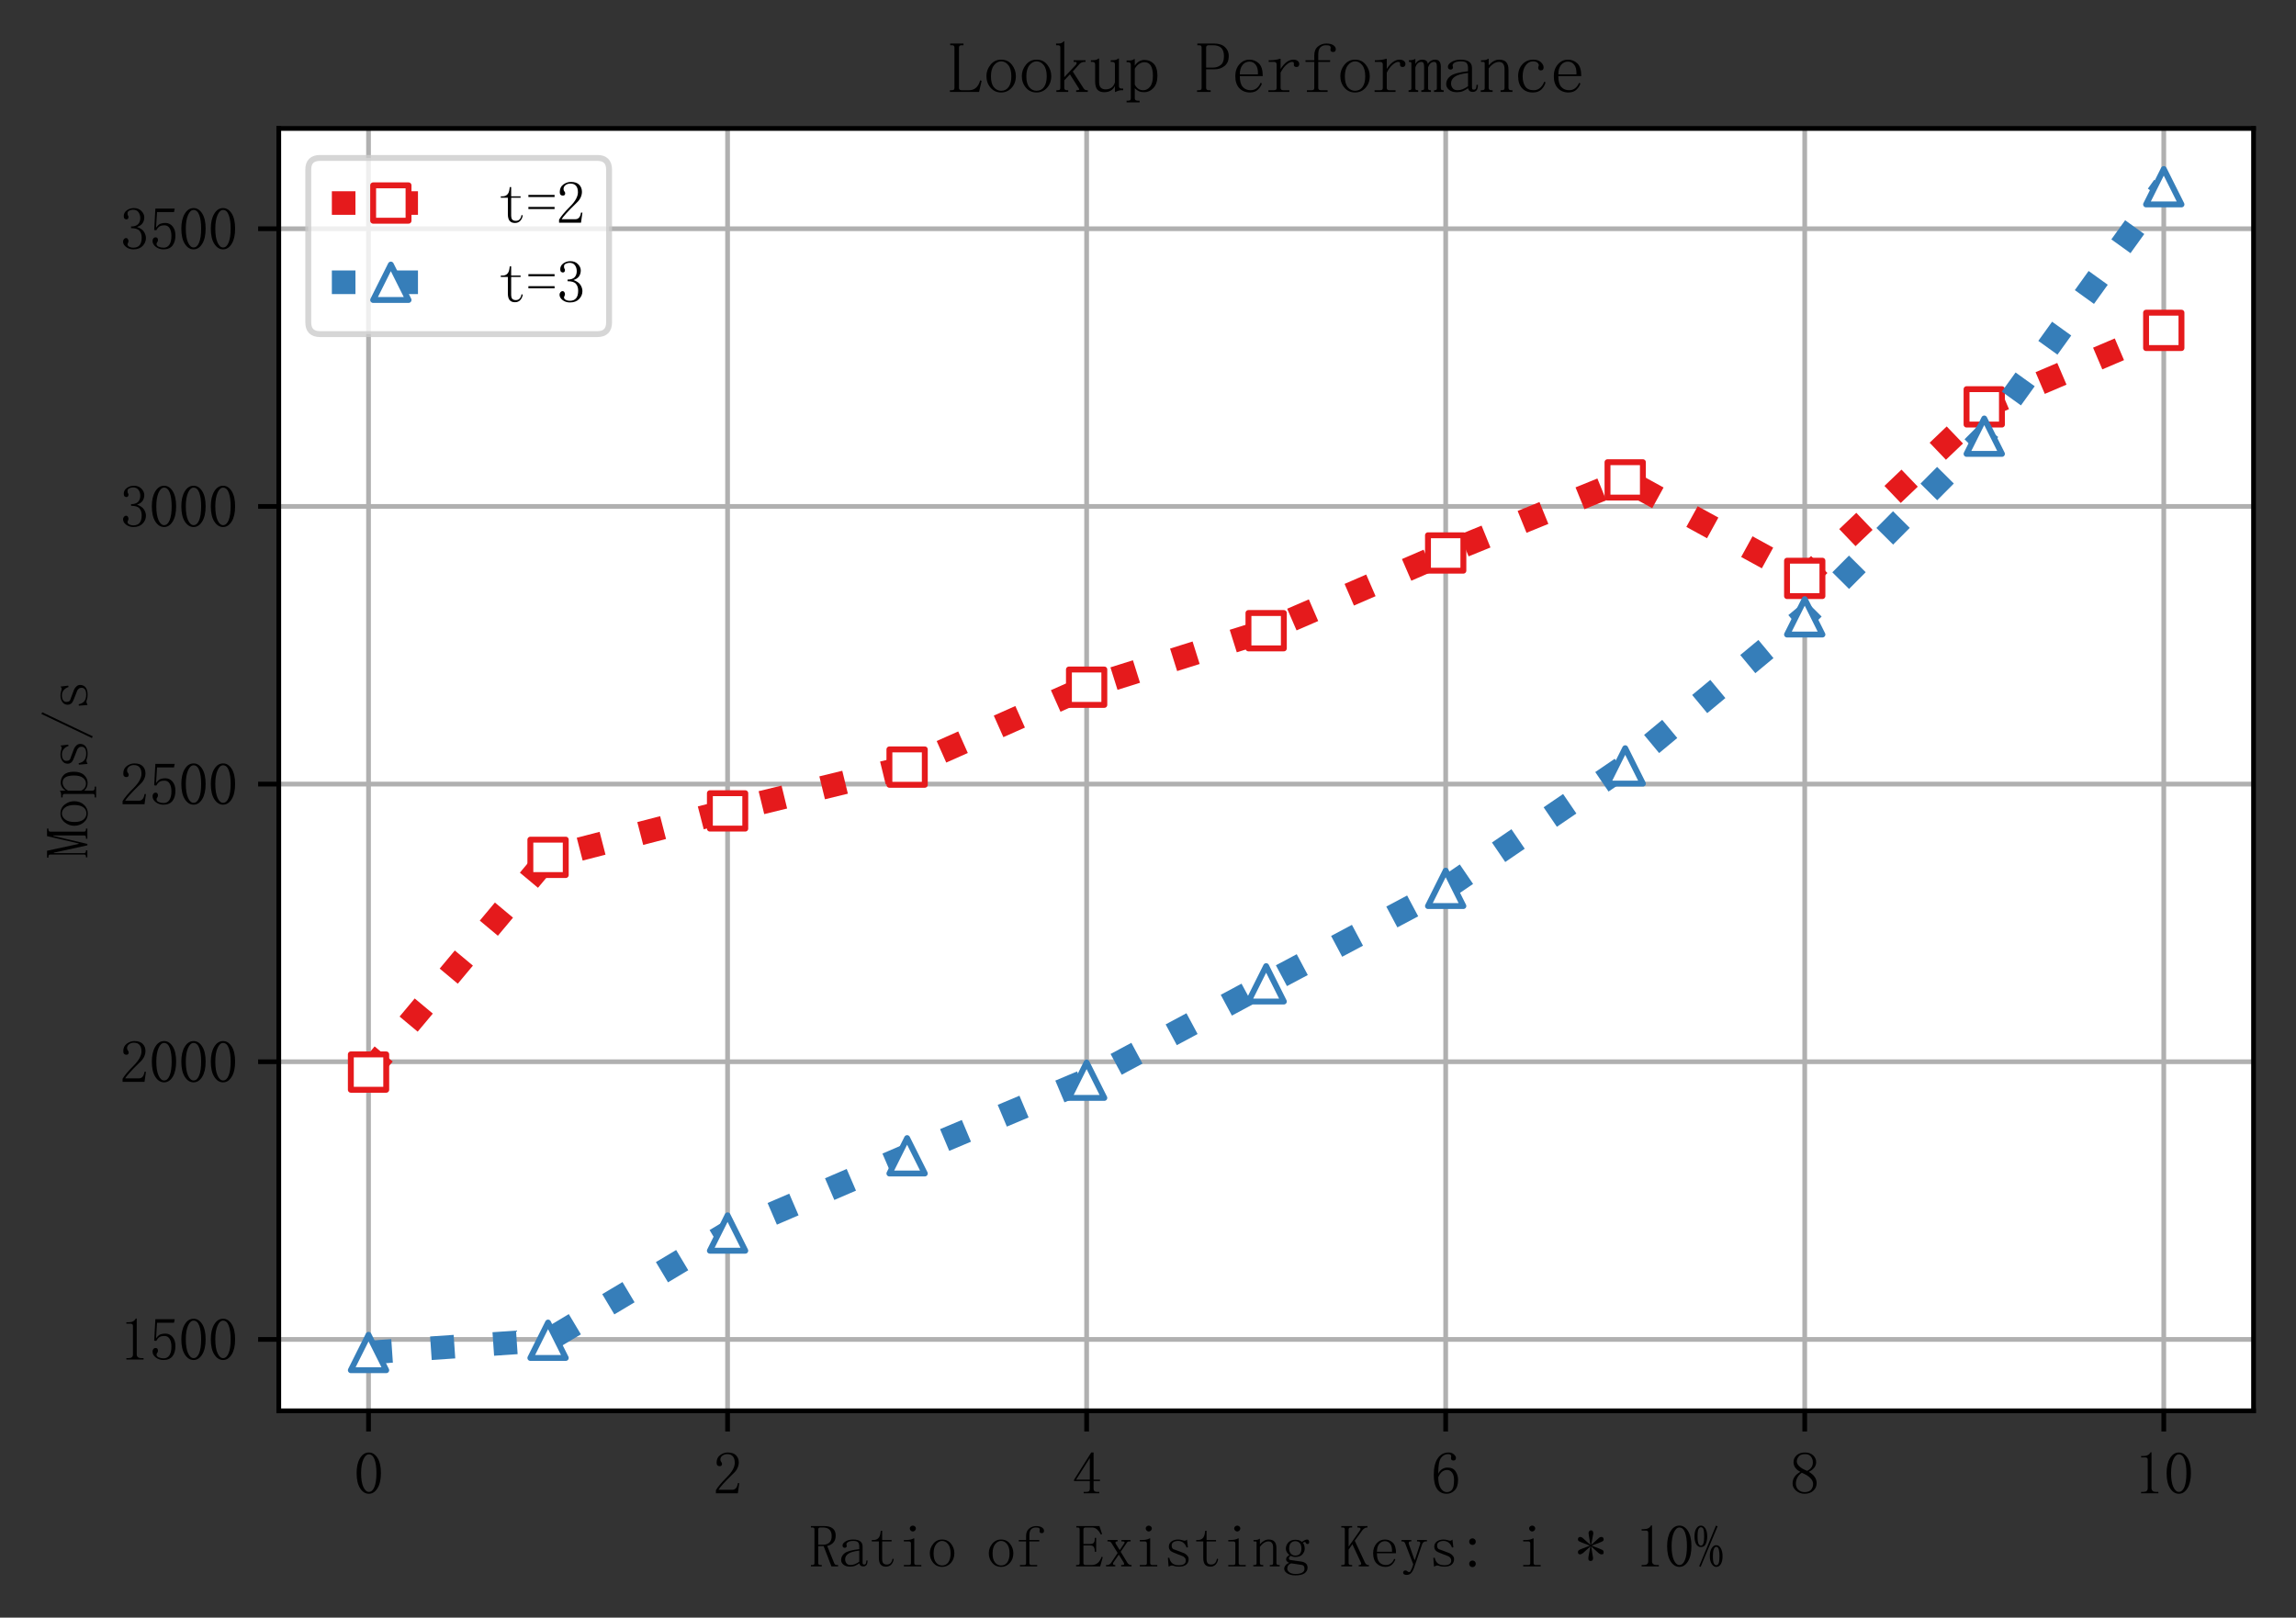 <?xml version="1.0" encoding="utf-8" standalone="no"?>
<!DOCTYPE svg PUBLIC "-//W3C//DTD SVG 1.1//EN"
  "http://www.w3.org/Graphics/SVG/1.1/DTD/svg11.dtd">
<svg xmlns:xlink="http://www.w3.org/1999/xlink" width="389.262pt" height="274.293pt" viewBox="0 0 389.262 274.293" xmlns="http://www.w3.org/2000/svg" version="1.1">
 <rect x="0" y="0" width="389.262" height="274.293" fill="#333333" stroke="none"/>
 <defs>
  <style type="text/css">*{stroke-linejoin: round; stroke-linecap: butt}</style>
 </defs>
 <g id="figure_1">
  <g id="patch_1">
   <path d="M 0 274.293 
L 389.262 274.293 
L 389.262 0 
L 0 0 
L 0 274.293 
z
" style="fill: none"/>
  </g>
  <g id="axes_1">
   <g id="patch_2">
    <path d="M 47.263 239.218 
L 382.062 239.218 
L 382.062 21.778 
L 47.263 21.778 
z
" style="fill: #ffffff"/>
   </g>
   <g id="matplotlib.axis_1">
    <g id="xtick_1">
     <g id="line2d_1">
      <path d="M 62.481 239.218 
L 62.481 21.778 
" clip-path="url(#p0b9825e821)" style="fill: none; stroke: #b0b0b0; stroke-width: 0.8; stroke-linecap: square"/>
     </g>
     <g id="line2d_2">
      <defs>
       <path id="mb5475b6f5f" d="M 0 0 
L 0 3.5 
" style="stroke: #000000; stroke-width: 0.8"/>
      </defs>
      <g>
       <use xlink:href="#mb5475b6f5f" x="62.481" y="239.218" style="stroke: #000000; stroke-width: 0.8"/>
      </g>
     </g>
     <g id="text_1">
      <!-- 0 -->
      <g transform="translate(59.981 253.367)scale(0.1 -0.1)">
       <defs>
        <path id="YouYuan-30" d="M 1600 4225 
Q 1250 4225 1012 3687 
Q 775 3150 775 2250 
Q 775 1300 1012 775 
Q 1250 250 1600 250 
Q 1975 250 2187 775 
Q 2400 1300 2400 2250 
Q 2400 3150 2200 3687 
Q 2000 4225 1600 4225 
z
M 1600 50 
Q 1050 50 675 625 
Q 300 1200 300 2250 
Q 300 3225 662 3825 
Q 1025 4425 1600 4425 
Q 2150 4425 2512 3850 
Q 2875 3275 2875 2250 
Q 2875 1225 2512 637 
Q 2150 50 1600 50 
z
" transform="scale(0.016)"/>
       </defs>
       <use xlink:href="#YouYuan-30"/>
      </g>
     </g>
    </g>
    <g id="xtick_2">
     <g id="line2d_3">
      <path d="M 123.353 239.218 
L 123.353 21.778 
" clip-path="url(#p0b9825e821)" style="fill: none; stroke: #b0b0b0; stroke-width: 0.8; stroke-linecap: square"/>
     </g>
     <g id="line2d_4">
      <g>
       <use xlink:href="#mb5475b6f5f" x="123.353" y="239.218" style="stroke: #000000; stroke-width: 0.8"/>
      </g>
     </g>
     <g id="text_2">
      <!-- 2 -->
      <g transform="translate(120.853 253.367)scale(0.1 -0.1)">
       <defs>
        <path id="YouYuan-32" d="M 2325 3325 
Q 2325 3775 2125 4012 
Q 1925 4250 1525 4250 
Q 1225 4250 1012 4087 
Q 800 3925 800 3675 
Q 800 3525 887 3425 
Q 975 3325 975 3225 
Q 975 3100 912 3037 
Q 850 2975 725 2975 
Q 575 2975 487 3062 
Q 400 3150 400 3350 
Q 400 3875 775 4150 
Q 1150 4425 1575 4425 
Q 2175 4425 2462 4125 
Q 2750 3825 2750 3375 
Q 2750 3075 2612 2775 
Q 2475 2475 2175 2200 
Q 1450 1500 1062 1062 
Q 675 625 600 475 
L 2075 475 
Q 2300 475 2450 650 
Q 2600 825 2650 1175 
L 2800 1175 
L 2650 100 
L 325 100 
L 325 425 
Q 450 650 737 1000 
Q 1025 1350 1500 1825 
Q 1925 2250 2125 2625 
Q 2325 3000 2325 3325 
z
" transform="scale(0.016)"/>
       </defs>
       <use xlink:href="#YouYuan-32"/>
      </g>
     </g>
    </g>
    <g id="xtick_3">
     <g id="line2d_5">
      <path d="M 184.226 239.218 
L 184.226 21.778 
" clip-path="url(#p0b9825e821)" style="fill: none; stroke: #b0b0b0; stroke-width: 0.8; stroke-linecap: square"/>
     </g>
     <g id="line2d_6">
      <g>
       <use xlink:href="#mb5475b6f5f" x="184.226" y="239.218" style="stroke: #000000; stroke-width: 0.8"/>
      </g>
     </g>
     <g id="text_3">
      <!-- 4 -->
      <g transform="translate(181.726 253.367)scale(0.1 -0.1)">
       <defs>
        <path id="YouYuan-34" d="M 2300 575 
Q 2300 400 2400 325 
Q 2500 250 2675 250 
L 2900 250 
L 2900 100 
L 1250 100 
L 1250 250 
L 1525 250 
Q 1725 250 1812 325 
Q 1900 400 1900 575 
L 1900 1400 
L 225 1400 
L 225 1525 
L 2050 4425 
L 2300 4425 
L 2300 1550 
L 2975 1550 
L 2975 1400 
L 2300 1400 
L 2300 575 
z
M 1875 3800 
L 450 1550 
L 1900 1550 
L 1900 3800 
L 1875 3800 
z
" transform="scale(0.016)"/>
       </defs>
       <use xlink:href="#YouYuan-34"/>
      </g>
     </g>
    </g>
    <g id="xtick_4">
     <g id="line2d_7">
      <path d="M 245.099 239.218 
L 245.099 21.778 
" clip-path="url(#p0b9825e821)" style="fill: none; stroke: #b0b0b0; stroke-width: 0.8; stroke-linecap: square"/>
     </g>
     <g id="line2d_8">
      <g>
       <use xlink:href="#mb5475b6f5f" x="245.099" y="239.218" style="stroke: #000000; stroke-width: 0.8"/>
      </g>
     </g>
     <g id="text_4">
      <!-- 6 -->
      <g transform="translate(242.599 253.367)scale(0.1 -0.1)">
       <defs>
        <path id="YouYuan-36" d="M 775 1800 
Q 775 1050 1037 637 
Q 1300 225 1675 225 
Q 2050 225 2250 500 
Q 2450 775 2450 1525 
Q 2450 2025 2237 2300 
Q 2025 2575 1725 2575 
Q 1450 2575 1212 2412 
Q 975 2250 775 1800 
z
M 1750 2825 
Q 2350 2825 2612 2425 
Q 2875 2025 2875 1525 
Q 2875 775 2512 412 
Q 2150 50 1675 50 
Q 1000 50 650 562 
Q 300 1075 300 2050 
Q 300 3200 725 3812 
Q 1150 4425 1875 4425 
Q 2225 4425 2437 4225 
Q 2650 4025 2650 3875 
Q 2650 3725 2587 3650 
Q 2525 3575 2375 3575 
Q 2250 3575 2187 3637 
Q 2125 3700 2125 3825 
Q 2125 3875 2137 3925 
Q 2150 3975 2150 4025 
Q 2150 4125 2075 4187 
Q 2000 4250 1800 4250 
Q 1375 4250 1075 3862 
Q 775 3475 775 2175 
Q 925 2500 1187 2662 
Q 1450 2825 1750 2825 
z
" transform="scale(0.016)"/>
       </defs>
       <use xlink:href="#YouYuan-36"/>
      </g>
     </g>
    </g>
    <g id="xtick_5">
     <g id="line2d_9">
      <path d="M 305.972 239.218 
L 305.972 21.778 
" clip-path="url(#p0b9825e821)" style="fill: none; stroke: #b0b0b0; stroke-width: 0.8; stroke-linecap: square"/>
     </g>
     <g id="line2d_10">
      <g>
       <use xlink:href="#mb5475b6f5f" x="305.972" y="239.218" style="stroke: #000000; stroke-width: 0.8"/>
      </g>
     </g>
     <g id="text_5">
      <!-- 8 -->
      <g transform="translate(303.472 253.367)scale(0.1 -0.1)">
       <defs>
        <path id="YouYuan-38" d="M 625 1125 
Q 625 725 887 475 
Q 1150 225 1550 225 
Q 2025 225 2237 475 
Q 2450 725 2450 1100 
Q 2450 1425 2150 1725 
Q 1850 2025 1250 2275 
Q 950 2075 787 1775 
Q 625 1475 625 1125 
z
M 2825 1175 
Q 2825 700 2475 375 
Q 2125 50 1550 50 
Q 1025 50 650 375 
Q 275 700 275 1125 
Q 275 1550 487 1850 
Q 700 2150 1100 2375 
Q 750 2550 562 2812 
Q 375 3075 375 3400 
Q 375 3825 700 4125 
Q 1025 4425 1600 4425 
Q 2125 4425 2450 4125 
Q 2775 3825 2775 3400 
Q 2775 3100 2587 2837 
Q 2400 2575 2000 2375 
Q 2425 2125 2625 1825 
Q 2825 1525 2825 1175 
z
M 2425 3375 
Q 2425 3725 2225 3987 
Q 2025 4250 1600 4250 
Q 1125 4250 925 4000 
Q 725 3750 725 3475 
Q 725 3200 1012 2937 
Q 1300 2675 1825 2475 
Q 2125 2625 2275 2850 
Q 2425 3075 2425 3375 
z
" transform="scale(0.016)"/>
       </defs>
       <use xlink:href="#YouYuan-38"/>
      </g>
     </g>
    </g>
    <g id="xtick_6">
     <g id="line2d_11">
      <path d="M 366.844 239.218 
L 366.844 21.778 
" clip-path="url(#p0b9825e821)" style="fill: none; stroke: #b0b0b0; stroke-width: 0.8; stroke-linecap: square"/>
     </g>
     <g id="line2d_12">
      <g>
       <use xlink:href="#mb5475b6f5f" x="366.844" y="239.218" style="stroke: #000000; stroke-width: 0.8"/>
      </g>
     </g>
     <g id="text_6">
      <!-- 10 -->
      <g transform="translate(361.844 253.367)scale(0.1 -0.1)">
       <defs>
        <path id="YouYuan-31" d="M 1825 4450 
L 1825 650 
Q 1825 450 1950 350 
Q 2075 250 2300 250 
L 2550 250 
L 2550 100 
L 725 100 
L 725 250 
L 950 250 
Q 1200 250 1312 350 
Q 1425 450 1425 650 
L 1425 3675 
Q 1425 3775 1362 3837 
Q 1300 3900 1175 3900 
L 725 3900 
L 725 4050 
L 950 4050 
Q 1250 4050 1437 4150 
Q 1625 4250 1725 4450 
L 1825 4450 
z
" transform="scale(0.016)"/>
       </defs>
       <use xlink:href="#YouYuan-31"/>
       <use xlink:href="#YouYuan-30" x="50"/>
      </g>
     </g>
    </g>
    <g id="text_7">
     <!-- Ratio of Existing Keys: i * 10% -->
     <g transform="translate(137.162 265.765)scale(0.1 -0.1)">
      <defs>
       <path id="YouYuan-52" d="M 2825 3375 
Q 2825 2875 2550 2600 
Q 2275 2325 1925 2275 
L 2675 425 
Q 2725 325 2787 287 
Q 2850 250 2925 250 
L 3075 250 
L 3075 100 
L 2375 100 
L 1550 2250 
L 975 2250 
L 975 450 
Q 975 350 1037 300 
Q 1100 250 1200 250 
L 1350 250 
L 1350 100 
L 200 100 
L 200 250 
L 350 250 
Q 475 250 525 300 
Q 575 350 575 450 
L 575 4025 
Q 575 4125 525 4175 
Q 475 4225 350 4225 
L 200 4225 
L 200 4375 
L 1625 4375 
Q 2200 4375 2512 4125 
Q 2825 3875 2825 3375 
z
M 975 2400 
L 1525 2400 
Q 1900 2400 2150 2625 
Q 2400 2850 2400 3325 
Q 2400 3750 2175 3987 
Q 1950 4225 1475 4225 
L 1200 4225 
Q 1100 4225 1037 4175 
Q 975 4125 975 4025 
L 975 2400 
z
" transform="scale(0.016)"/>
       <path id="YouYuan-61" d="M 1225 75 
Q 775 75 525 287 
Q 275 500 275 775 
Q 275 1225 662 1512 
Q 1050 1800 2200 1925 
L 2200 2225 
Q 2200 2475 2087 2637 
Q 1975 2800 1575 2800 
Q 1150 2800 975 2662 
Q 800 2525 850 2375 
Q 900 2275 850 2175 
Q 800 2075 650 2075 
Q 550 2075 487 2137 
Q 425 2200 425 2325 
Q 425 2550 750 2750 
Q 1075 2950 1550 2950 
Q 2050 2950 2300 2762 
Q 2550 2575 2550 2225 
L 2550 575 
Q 2550 375 2587 337 
Q 2625 300 2725 300 
Q 2850 300 2900 412 
Q 2950 525 2950 725 
L 3075 725 
Q 3075 375 2950 237 
Q 2825 100 2625 100 
Q 2450 100 2350 175 
Q 2250 250 2200 425 
Q 1950 250 1737 162 
Q 1525 75 1225 75 
z
M 700 850 
Q 700 625 837 437 
Q 975 250 1275 250 
Q 1500 250 1725 337 
Q 1950 425 2200 600 
L 2200 1775 
Q 1350 1675 1025 1437 
Q 700 1200 700 850 
z
" transform="scale(0.016)"/>
       <path id="YouYuan-74" d="M 1500 900 
Q 1500 550 1625 425 
Q 1750 300 2000 300 
Q 2250 300 2400 462 
Q 2550 625 2600 925 
L 2725 875 
Q 2675 525 2462 300 
Q 2250 75 1900 75 
Q 1525 75 1337 300 
Q 1150 525 1150 1000 
L 1150 2750 
L 400 2750 
L 400 2900 
L 600 2900 
Q 900 2900 1087 3087 
Q 1275 3275 1325 3675 
L 1350 3875 
L 1500 3875 
L 1500 2900 
L 2500 2900 
L 2500 2750 
L 1500 2750 
L 1500 900 
z
" transform="scale(0.016)"/>
       <path id="YouYuan-69" d="M 1425 2525 
Q 1425 2625 1375 2687 
Q 1325 2750 1200 2750 
L 675 2750 
L 675 2900 
L 925 2900 
Q 1150 2900 1350 2937 
Q 1550 2975 1725 3075 
L 1775 3075 
L 1775 450 
Q 1775 350 1837 300 
Q 1900 250 2000 250 
L 2525 250 
L 2525 100 
L 675 100 
L 675 250 
L 1200 250 
Q 1325 250 1375 300 
Q 1425 350 1425 450 
L 1425 2525 
z
M 1625 4425 
Q 1750 4425 1850 4337 
Q 1950 4250 1950 4125 
Q 1950 4000 1850 3900 
Q 1750 3800 1625 3800 
Q 1500 3800 1400 3900 
Q 1300 4000 1300 4125 
Q 1300 4250 1400 4337 
Q 1500 4425 1625 4425 
z
" transform="scale(0.016)"/>
       <path id="YouYuan-6f" d="M 2900 1500 
Q 2900 875 2525 462 
Q 2150 50 1600 50 
Q 1025 50 662 475 
Q 300 900 300 1500 
Q 300 2050 662 2500 
Q 1025 2950 1600 2950 
Q 2200 2950 2550 2500 
Q 2900 2050 2900 1500 
z
M 700 1475 
Q 700 825 962 512 
Q 1225 200 1600 200 
Q 2025 200 2262 537 
Q 2500 875 2500 1475 
Q 2500 2125 2237 2462 
Q 1975 2800 1600 2800 
Q 1250 2800 975 2462 
Q 700 2125 700 1475 
z
" transform="scale(0.016)"/>
       <path id="YouYuan-20" transform="scale(0.016)"/>
       <path id="YouYuan-66" d="M 1125 3325 
Q 1125 3850 1450 4112 
Q 1775 4375 2175 4375 
Q 2600 4375 2812 4225 
Q 3025 4075 3025 3875 
Q 3025 3775 2975 3700 
Q 2925 3625 2775 3625 
Q 2675 3625 2612 3675 
Q 2550 3725 2550 3850 
Q 2550 3875 2562 3925 
Q 2575 3975 2575 4000 
Q 2575 4100 2500 4162 
Q 2425 4225 2150 4225 
Q 1850 4225 1662 4037 
Q 1475 3850 1475 3400 
L 1475 2900 
L 2525 2900 
L 2525 2750 
L 1475 2750 
L 1475 450 
Q 1475 350 1537 300 
Q 1600 250 1700 250 
L 2300 250 
L 2300 100 
L 475 100 
L 475 250 
L 900 250 
Q 1025 250 1075 300 
Q 1125 350 1125 450 
L 1125 2750 
L 350 2750 
L 350 2900 
L 1125 2900 
L 1125 3325 
z
" transform="scale(0.016)"/>
       <path id="YouYuan-45" d="M 200 4225 
L 200 4375 
L 2650 4375 
L 2925 3525 
L 2800 3475 
Q 2600 3850 2375 4037 
Q 2150 4225 1875 4225 
L 1175 4225 
Q 1075 4225 1012 4175 
Q 950 4125 950 4025 
L 950 2475 
L 1675 2475 
Q 1925 2475 2037 2600 
Q 2150 2725 2150 2975 
L 2150 3125 
L 2300 3125 
L 2300 1650 
L 2150 1650 
L 2150 1750 
Q 2150 2025 2037 2175 
Q 1925 2325 1675 2325 
L 950 2325 
L 950 450 
Q 950 350 1012 300 
Q 1075 250 1175 250 
L 1825 250 
Q 2200 250 2462 462 
Q 2725 675 2875 1125 
L 3000 1075 
L 2725 100 
L 175 100 
L 175 250 
L 325 250 
Q 450 250 500 300 
Q 550 350 550 450 
L 550 4025 
Q 550 4125 500 4175 
Q 450 4225 325 4225 
L 200 4225 
z
" transform="scale(0.016)"/>
       <path id="YouYuan-78" d="M 1675 1825 
L 2125 2500 
Q 2200 2600 2187 2675 
Q 2175 2750 2000 2750 
L 1850 2750 
L 1850 2900 
L 2825 2900 
L 2825 2750 
L 2700 2750 
Q 2650 2750 2575 2737 
Q 2500 2725 2450 2650 
L 1775 1650 
L 2475 500 
Q 2550 375 2662 312 
Q 2775 250 2825 250 
L 2925 250 
L 2925 100 
L 1825 100 
L 1825 250 
L 1975 250 
Q 2125 250 2137 325 
Q 2150 400 2100 500 
L 1575 1350 
L 975 475 
Q 950 350 987 300 
Q 1025 250 1125 250 
L 1200 250 
L 1200 100 
L 225 100 
L 225 250 
L 375 250 
Q 475 250 600 325 
Q 725 400 800 550 
L 1450 1525 
L 800 2575 
Q 775 2625 700 2687 
Q 625 2750 500 2750 
L 375 2750 
L 375 2900 
L 1450 2900 
L 1450 2750 
L 1375 2750 
Q 1250 2750 1225 2675 
Q 1200 2600 1250 2500 
L 1675 1825 
z
" transform="scale(0.016)"/>
       <path id="YouYuan-73" d="M 625 2175 
Q 625 2550 912 2750 
Q 1200 2950 1600 2950 
Q 1825 2950 2025 2887 
Q 2225 2825 2300 2825 
Q 2375 2825 2425 2850 
Q 2475 2875 2550 2950 
L 2650 2125 
L 2500 2100 
Q 2400 2425 2162 2612 
Q 1925 2800 1625 2800 
Q 1300 2800 1112 2675 
Q 925 2550 925 2325 
Q 925 2125 1012 2012 
Q 1100 1900 1325 1850 
Q 1500 1775 1762 1687 
Q 2025 1600 2250 1500 
Q 2450 1400 2587 1237 
Q 2725 1075 2725 875 
Q 2725 500 2462 287 
Q 2200 75 1700 75 
Q 1375 75 1212 137 
Q 1050 200 950 200 
Q 875 200 787 162 
Q 700 125 600 75 
L 525 1000 
L 675 1025 
Q 750 625 1000 425 
Q 1250 225 1700 225 
Q 2050 225 2237 350 
Q 2425 475 2425 725 
Q 2425 900 2325 1012 
Q 2225 1125 2125 1175 
Q 1875 1275 1575 1387 
Q 1275 1500 1050 1600 
Q 825 1700 725 1850 
Q 625 2000 625 2175 
z
" transform="scale(0.016)"/>
       <path id="YouYuan-6e" d="M 200 100 
L 200 250 
L 325 250 
Q 450 250 500 300 
Q 550 350 550 450 
L 550 2600 
Q 550 2675 525 2712 
Q 500 2750 425 2750 
L 225 2750 
L 225 2900 
L 400 2900 
Q 525 2900 637 2925 
Q 750 2950 850 3025 
L 900 3025 
L 900 2450 
Q 1125 2700 1350 2825 
Q 1575 2950 1825 2950 
Q 2250 2950 2450 2725 
Q 2650 2500 2650 2050 
L 2650 450 
Q 2650 350 2712 300 
Q 2775 250 2875 250 
L 3000 250 
L 3000 100 
L 1950 100 
L 1950 250 
L 2075 250 
Q 2200 250 2250 300 
Q 2300 350 2300 450 
L 2300 2125 
Q 2300 2425 2175 2587 
Q 2050 2750 1800 2750 
Q 1575 2750 1337 2600 
Q 1100 2450 900 2175 
L 900 450 
Q 900 350 962 300 
Q 1025 250 1125 250 
L 1250 250 
L 1250 100 
L 200 100 
z
" transform="scale(0.016)"/>
       <path id="YouYuan-67" d="M 875 1975 
Q 875 1675 1050 1462 
Q 1225 1250 1525 1250 
Q 1850 1250 2012 1437 
Q 2175 1625 2175 1975 
Q 2175 2400 1987 2587 
Q 1800 2775 1525 2775 
Q 1250 2775 1062 2587 
Q 875 2400 875 1975 
z
M 2100 625 
Q 2475 575 2650 412 
Q 2825 250 2825 -25 
Q 2825 -400 2512 -625 
Q 2200 -850 1525 -850 
Q 1000 -850 675 -637 
Q 350 -425 350 -150 
Q 350 25 475 200 
Q 600 375 875 475 
Q 725 550 637 637 
Q 550 725 550 850 
Q 550 1000 650 1112 
Q 750 1225 900 1300 
Q 750 1425 637 1600 
Q 525 1775 525 1975 
Q 525 2350 787 2637 
Q 1050 2925 1525 2925 
Q 1725 2925 1912 2875 
Q 2100 2825 2225 2700 
Q 2400 2825 2537 2887 
Q 2675 2950 2775 2950 
Q 2900 2950 2950 2862 
Q 3000 2775 3000 2700 
Q 3000 2600 2962 2537 
Q 2925 2475 2825 2475 
Q 2750 2475 2700 2512 
Q 2650 2550 2625 2625 
Q 2600 2700 2512 2687 
Q 2425 2675 2325 2600 
Q 2425 2500 2475 2325 
Q 2525 2150 2525 1975 
Q 2525 1675 2287 1387 
Q 2050 1100 1525 1100 
Q 1375 1100 1250 1137 
Q 1125 1175 1050 1225 
Q 950 1175 900 1100 
Q 850 1025 850 975 
Q 850 875 900 825 
Q 950 775 1050 775 
Q 1375 725 1637 687 
Q 1900 650 2100 625 
z
M 1075 425 
Q 850 325 762 187 
Q 675 50 675 -150 
Q 675 -350 900 -525 
Q 1125 -700 1575 -700 
Q 2000 -700 2250 -562 
Q 2500 -425 2500 -150 
Q 2500 25 2437 125 
Q 2375 225 2250 250 
Q 2000 300 1700 337 
Q 1400 375 1075 425 
z
" transform="scale(0.016)"/>
       <path id="YouYuan-4b" d="M 3075 100 
L 2000 100 
L 2000 250 
L 2075 250 
Q 2225 250 2250 350 
Q 2275 450 2175 625 
L 1325 2450 
L 925 1875 
L 925 450 
Q 925 350 987 300 
Q 1050 250 1150 250 
L 1300 250 
L 1300 100 
L 150 100 
L 150 250 
L 300 250 
Q 425 250 475 300 
Q 525 350 525 450 
L 525 4025 
Q 525 4125 475 4175 
Q 425 4225 300 4225 
L 150 4225 
L 150 4375 
L 1300 4375 
L 1300 4225 
L 1150 4225 
Q 1050 4225 987 4175 
Q 925 4125 925 4025 
L 925 2200 
L 2100 3875 
Q 2225 4050 2175 4137 
Q 2125 4225 1950 4225 
L 1850 4225 
L 1850 4375 
L 2925 4375 
L 2925 4225 
L 2875 4225 
Q 2750 4225 2625 4150 
Q 2500 4075 2375 3925 
L 1575 2825 
L 2650 525 
Q 2725 375 2812 312 
Q 2900 250 2950 250 
L 3075 250 
L 3075 100 
z
" transform="scale(0.016)"/>
       <path id="YouYuan-65" d="M 2400 1650 
Q 2425 2200 2212 2487 
Q 2000 2775 1650 2775 
Q 1275 2775 1037 2475 
Q 800 2175 800 1650 
L 2400 1650 
z
M 800 1500 
Q 800 825 1062 537 
Q 1325 250 1750 250 
Q 2075 250 2300 437 
Q 2525 625 2625 900 
L 2750 850 
Q 2675 575 2412 312 
Q 2150 50 1700 50 
Q 1125 50 762 425 
Q 400 800 400 1500 
Q 400 2125 762 2537 
Q 1125 2950 1650 2950 
Q 2125 2950 2475 2625 
Q 2825 2300 2825 1500 
L 800 1500 
z
" transform="scale(0.016)"/>
       <path id="YouYuan-79" d="M 1650 800 
L 1700 800 
L 2250 2475 
Q 2300 2600 2237 2675 
Q 2175 2750 2075 2750 
L 1925 2750 
L 1925 2900 
L 2975 2900 
L 2975 2750 
L 2825 2750 
Q 2725 2750 2625 2675 
Q 2525 2600 2475 2475 
L 1625 0 
Q 1500 -375 1312 -587 
Q 1125 -800 825 -800 
Q 650 -800 550 -737 
Q 450 -675 450 -550 
Q 450 -475 512 -400 
Q 575 -325 700 -325 
Q 800 -325 900 -412 
Q 1000 -500 1050 -500 
Q 1125 -500 1175 -475 
Q 1225 -450 1250 -375 
Q 1325 -250 1400 -62 
Q 1475 125 1525 325 
L 675 2525 
Q 650 2625 562 2687 
Q 475 2750 375 2750 
L 275 2750 
L 275 2900 
L 1325 2900 
L 1325 2750 
L 1225 2750 
Q 1125 2750 1075 2687 
Q 1025 2625 1050 2500 
L 1650 800 
z
" transform="scale(0.016)"/>
       <path id="YouYuan-3a" d="M 1900 2725 
Q 1900 2575 1800 2475 
Q 1700 2375 1550 2375 
Q 1400 2375 1300 2475 
Q 1200 2575 1200 2725 
Q 1200 2875 1300 2975 
Q 1400 3075 1550 3075 
Q 1700 3075 1800 2975 
Q 1900 2875 1900 2725 
z
M 1900 375 
Q 1900 225 1800 125 
Q 1700 25 1550 25 
Q 1400 25 1300 125 
Q 1200 225 1200 375 
Q 1200 525 1300 625 
Q 1400 725 1550 725 
Q 1700 725 1800 625 
Q 1900 525 1900 375 
z
" transform="scale(0.016)"/>
       <path id="YouYuan-2a" d="M 2525 2625 
L 1675 2300 
L 2525 1975 
Q 2850 1850 2900 1775 
Q 2950 1700 2950 1625 
Q 2950 1425 2875 1400 
Q 2800 1375 2725 1375 
Q 2650 1375 2575 1412 
Q 2500 1450 2400 1525 
L 1625 2225 
L 1800 1175 
Q 1825 1100 1825 1037 
Q 1825 975 1825 950 
Q 1825 800 1750 737 
Q 1675 675 1575 675 
Q 1500 675 1412 725 
Q 1325 775 1325 950 
Q 1325 1000 1337 1050 
Q 1350 1100 1350 1175 
L 1550 2225 
L 775 1525 
Q 700 1475 612 1425 
Q 525 1375 450 1375 
Q 375 1375 300 1425 
Q 225 1475 225 1625 
Q 225 1725 300 1800 
Q 375 1875 650 1975 
L 1500 2300 
L 650 2625 
Q 475 2700 350 2762 
Q 225 2825 225 2975 
Q 225 3100 300 3162 
Q 375 3225 450 3225 
Q 525 3225 612 3187 
Q 700 3150 775 3075 
L 1550 2375 
L 1375 3425 
Q 1375 3500 1362 3550 
Q 1350 3600 1350 3650 
Q 1350 3750 1425 3837 
Q 1500 3925 1600 3925 
Q 1750 3925 1800 3825 
Q 1850 3725 1850 3650 
Q 1850 3600 1850 3537 
Q 1850 3475 1825 3425 
L 1625 2375 
L 2400 3075 
Q 2500 3175 2575 3200 
Q 2650 3225 2725 3225 
Q 2825 3225 2887 3150 
Q 2950 3075 2950 2975 
Q 2950 2875 2900 2812 
Q 2850 2750 2525 2625 
z
" transform="scale(0.016)"/>
       <path id="YouYuan-25" d="M 750 4250 
Q 600 4250 500 4050 
Q 400 3850 400 3300 
Q 400 2675 512 2487 
Q 625 2300 750 2300 
Q 925 2300 1012 2525 
Q 1100 2750 1100 3300 
Q 1100 3750 1037 4000 
Q 975 4250 750 4250 
z
M 1425 3275 
Q 1425 2825 1275 2487 
Q 1125 2150 750 2150 
Q 450 2150 262 2450 
Q 75 2750 75 3275 
Q 75 3825 275 4125 
Q 475 4425 750 4425 
Q 1050 4425 1237 4112 
Q 1425 3800 1425 3275 
z
M 2725 1200 
Q 2725 1625 2650 1900 
Q 2575 2175 2375 2175 
Q 2225 2175 2125 1937 
Q 2025 1700 2025 1200 
Q 2025 575 2137 400 
Q 2250 225 2375 225 
Q 2550 225 2637 437 
Q 2725 650 2725 1200 
z
M 3050 1175 
Q 3050 675 2875 362 
Q 2700 50 2375 50 
Q 2100 50 1900 362 
Q 1700 675 1700 1175 
Q 1700 1725 1900 2037 
Q 2100 2350 2375 2350 
Q 2675 2350 2862 2025 
Q 3050 1700 3050 1175 
z
M 2525 4350 
L 725 50 
L 575 125 
L 2350 4425 
L 2525 4350 
z
" transform="scale(0.016)"/>
      </defs>
      <use xlink:href="#YouYuan-52"/>
      <use xlink:href="#YouYuan-61" x="50"/>
      <use xlink:href="#YouYuan-74" x="100"/>
      <use xlink:href="#YouYuan-69" x="150"/>
      <use xlink:href="#YouYuan-6f" x="200"/>
      <use xlink:href="#YouYuan-20" x="250"/>
      <use xlink:href="#YouYuan-6f" x="300"/>
      <use xlink:href="#YouYuan-66" x="350"/>
      <use xlink:href="#YouYuan-20" x="400"/>
      <use xlink:href="#YouYuan-45" x="450"/>
      <use xlink:href="#YouYuan-78" x="500"/>
      <use xlink:href="#YouYuan-69" x="550"/>
      <use xlink:href="#YouYuan-73" x="600"/>
      <use xlink:href="#YouYuan-74" x="650"/>
      <use xlink:href="#YouYuan-69" x="700"/>
      <use xlink:href="#YouYuan-6e" x="750"/>
      <use xlink:href="#YouYuan-67" x="800"/>
      <use xlink:href="#YouYuan-20" x="850"/>
      <use xlink:href="#YouYuan-4b" x="900"/>
      <use xlink:href="#YouYuan-65" x="950"/>
      <use xlink:href="#YouYuan-79" x="1000"/>
      <use xlink:href="#YouYuan-73" x="1050"/>
      <use xlink:href="#YouYuan-3a" x="1100"/>
      <use xlink:href="#YouYuan-20" x="1150"/>
      <use xlink:href="#YouYuan-69" x="1200"/>
      <use xlink:href="#YouYuan-20" x="1250"/>
      <use xlink:href="#YouYuan-2a" x="1300"/>
      <use xlink:href="#YouYuan-20" x="1350"/>
      <use xlink:href="#YouYuan-31" x="1400"/>
      <use xlink:href="#YouYuan-30" x="1450"/>
      <use xlink:href="#YouYuan-25" x="1500"/>
     </g>
    </g>
   </g>
   <g id="matplotlib.axis_2">
    <g id="ytick_1">
     <g id="line2d_13">
      <path d="M 47.263 227.113 
L 382.062 227.113 
" clip-path="url(#p0b9825e821)" style="fill: none; stroke: #b0b0b0; stroke-width: 0.8; stroke-linecap: square"/>
     </g>
     <g id="line2d_14">
      <defs>
       <path id="mdb18d9c30e" d="M 0 0 
L -3.5 0 
" style="stroke: #000000; stroke-width: 0.8"/>
      </defs>
      <g>
       <use xlink:href="#mdb18d9c30e" x="47.263" y="227.113" style="stroke: #000000; stroke-width: 0.8"/>
      </g>
     </g>
     <g id="text_8">
      <!-- 1500 -->
      <g transform="translate(20.262 230.687)scale(0.1 -0.1)">
       <defs>
        <path id="YouYuan-35" d="M 1725 2850 
Q 2200 2850 2500 2487 
Q 2800 2125 2800 1525 
Q 2800 850 2487 450 
Q 2175 50 1525 50 
Q 1075 50 725 312 
Q 375 575 375 950 
Q 375 1100 462 1212 
Q 550 1325 700 1325 
Q 850 1325 900 1225 
Q 950 1125 950 1050 
Q 950 900 875 812 
Q 800 725 800 625 
Q 800 425 1037 325 
Q 1275 225 1550 225 
Q 1950 225 2162 550 
Q 2375 875 2375 1475 
Q 2375 1975 2187 2287 
Q 2000 2600 1625 2600 
Q 1350 2600 1150 2500 
Q 950 2400 775 2075 
L 550 2100 
L 675 4375 
L 2725 4375 
L 2650 4000 
L 850 4000 
L 750 2350 
Q 1000 2700 1237 2775 
Q 1475 2850 1725 2850 
z
" transform="scale(0.016)"/>
       </defs>
       <use xlink:href="#YouYuan-31"/>
       <use xlink:href="#YouYuan-35" x="50"/>
       <use xlink:href="#YouYuan-30" x="100"/>
       <use xlink:href="#YouYuan-30" x="150"/>
      </g>
     </g>
    </g>
    <g id="ytick_2">
     <g id="line2d_15">
      <path d="M 47.263 180.032 
L 382.062 180.032 
" clip-path="url(#p0b9825e821)" style="fill: none; stroke: #b0b0b0; stroke-width: 0.8; stroke-linecap: square"/>
     </g>
     <g id="line2d_16">
      <g>
       <use xlink:href="#mdb18d9c30e" x="47.263" y="180.032" style="stroke: #000000; stroke-width: 0.8"/>
      </g>
     </g>
     <g id="text_9">
      <!-- 2000 -->
      <g transform="translate(20.262 183.606)scale(0.1 -0.1)">
       <use xlink:href="#YouYuan-32"/>
       <use xlink:href="#YouYuan-30" x="50"/>
       <use xlink:href="#YouYuan-30" x="100"/>
       <use xlink:href="#YouYuan-30" x="150"/>
      </g>
     </g>
    </g>
    <g id="ytick_3">
     <g id="line2d_17">
      <path d="M 47.263 132.951 
L 382.062 132.951 
" clip-path="url(#p0b9825e821)" style="fill: none; stroke: #b0b0b0; stroke-width: 0.8; stroke-linecap: square"/>
     </g>
     <g id="line2d_18">
      <g>
       <use xlink:href="#mdb18d9c30e" x="47.263" y="132.951" style="stroke: #000000; stroke-width: 0.8"/>
      </g>
     </g>
     <g id="text_10">
      <!-- 2500 -->
      <g transform="translate(20.262 136.525)scale(0.1 -0.1)">
       <use xlink:href="#YouYuan-32"/>
       <use xlink:href="#YouYuan-35" x="50"/>
       <use xlink:href="#YouYuan-30" x="100"/>
       <use xlink:href="#YouYuan-30" x="150"/>
      </g>
     </g>
    </g>
    <g id="ytick_4">
     <g id="line2d_19">
      <path d="M 47.263 85.869 
L 382.062 85.869 
" clip-path="url(#p0b9825e821)" style="fill: none; stroke: #b0b0b0; stroke-width: 0.8; stroke-linecap: square"/>
     </g>
     <g id="line2d_20">
      <g>
       <use xlink:href="#mdb18d9c30e" x="47.263" y="85.869" style="stroke: #000000; stroke-width: 0.8"/>
      </g>
     </g>
     <g id="text_11">
      <!-- 3000 -->
      <g transform="translate(20.262 89.444)scale(0.1 -0.1)">
       <defs>
        <path id="YouYuan-33" d="M 2800 1250 
Q 2800 775 2450 412 
Q 2100 50 1475 50 
Q 1025 50 700 300 
Q 375 550 375 875 
Q 375 1025 475 1137 
Q 575 1250 675 1250 
Q 825 1250 887 1137 
Q 950 1025 950 950 
Q 950 825 900 737 
Q 850 650 850 575 
Q 850 425 1037 325 
Q 1225 225 1450 225 
Q 1900 225 2125 487 
Q 2350 750 2350 1300 
Q 2350 1750 2112 2025 
Q 1875 2300 1225 2300 
L 1225 2475 
Q 1725 2475 1962 2712 
Q 2200 2950 2200 3375 
Q 2200 3725 2012 3987 
Q 1825 4250 1425 4250 
Q 1250 4250 1050 4162 
Q 850 4075 850 3875 
Q 850 3675 900 3625 
Q 950 3575 950 3500 
Q 950 3375 900 3300 
Q 850 3225 725 3225 
Q 625 3225 537 3300 
Q 450 3375 450 3575 
Q 450 3950 775 4187 
Q 1100 4425 1525 4425 
Q 2025 4425 2325 4112 
Q 2625 3800 2625 3450 
Q 2625 3075 2437 2812 
Q 2250 2550 1850 2425 
Q 2400 2225 2600 1900 
Q 2800 1575 2800 1250 
z
" transform="scale(0.016)"/>
       </defs>
       <use xlink:href="#YouYuan-33"/>
       <use xlink:href="#YouYuan-30" x="50"/>
       <use xlink:href="#YouYuan-30" x="100"/>
       <use xlink:href="#YouYuan-30" x="150"/>
      </g>
     </g>
    </g>
    <g id="ytick_5">
     <g id="line2d_21">
      <path d="M 47.263 38.788 
L 382.062 38.788 
" clip-path="url(#p0b9825e821)" style="fill: none; stroke: #b0b0b0; stroke-width: 0.8; stroke-linecap: square"/>
     </g>
     <g id="line2d_22">
      <g>
       <use xlink:href="#mdb18d9c30e" x="47.263" y="38.788" style="stroke: #000000; stroke-width: 0.8"/>
      </g>
     </g>
     <g id="text_12">
      <!-- 3500 -->
      <g transform="translate(20.262 42.362)scale(0.1 -0.1)">
       <use xlink:href="#YouYuan-33"/>
       <use xlink:href="#YouYuan-35" x="50"/>
       <use xlink:href="#YouYuan-30" x="100"/>
       <use xlink:href="#YouYuan-30" x="150"/>
      </g>
     </g>
    </g>
    <g id="text_13">
     <!-- Mops/s -->
     <g transform="translate(14.973 145.498)rotate(-90)scale(0.1 -0.1)">
      <defs>
       <path id="YouYuan-4d" d="M 2800 450 
Q 2800 350 2862 300 
Q 2925 250 3025 250 
L 3125 250 
L 3125 100 
L 2050 100 
L 2050 250 
L 2175 250 
Q 2300 250 2350 300 
Q 2400 350 2400 450 
L 2400 3725 
L 2350 3725 
L 1500 100 
L 1350 100 
L 1350 100 
L 575 3650 
L 525 3650 
L 525 450 
Q 525 350 587 300 
Q 650 250 750 250 
L 825 250 
L 825 100 
L 75 100 
L 75 250 
L 150 250 
Q 275 250 325 300 
Q 375 350 375 450 
L 375 4025 
Q 375 4125 325 4175 
Q 275 4225 150 4225 
L 50 4225 
L 50 4375 
L 775 4375 
L 1500 1025 
L 1550 1025 
L 2325 4375 
L 3125 4375 
L 3125 4225 
L 3025 4225 
Q 2925 4225 2862 4175 
Q 2800 4125 2800 4025 
L 2800 450 
z
" transform="scale(0.016)"/>
       <path id="YouYuan-70" d="M 1150 -675 
L 1325 -675 
L 1325 -825 
L 175 -825 
L 175 -675 
L 325 -675 
Q 450 -675 500 -625 
Q 550 -575 550 -450 
L 550 2500 
Q 550 2600 500 2662 
Q 450 2725 325 2725 
L 175 2725 
L 175 2875 
L 400 2875 
Q 525 2875 637 2900 
Q 750 2925 850 3000 
L 900 3000 
L 900 2425 
Q 1075 2675 1287 2800 
Q 1500 2925 1750 2925 
Q 2250 2925 2575 2587 
Q 2900 2250 2900 1525 
Q 2900 825 2550 450 
Q 2200 75 1725 75 
Q 1450 75 1262 162 
Q 1075 250 900 425 
L 900 -450 
Q 900 -575 975 -625 
Q 1050 -675 1150 -675 
z
M 900 750 
Q 1025 500 1212 375 
Q 1400 250 1650 250 
Q 2000 250 2250 562 
Q 2500 875 2500 1525 
Q 2500 2125 2312 2425 
Q 2125 2725 1750 2725 
Q 1525 2725 1300 2587 
Q 1075 2450 900 2150 
L 900 750 
z
" transform="scale(0.016)"/>
       <path id="YouYuan-2f" d="M 400 -475 
L 225 -375 
L 2775 4975 
L 2950 4875 
L 400 -475 
z
" transform="scale(0.016)"/>
      </defs>
      <use xlink:href="#YouYuan-4d"/>
      <use xlink:href="#YouYuan-6f" x="50"/>
      <use xlink:href="#YouYuan-70" x="100"/>
      <use xlink:href="#YouYuan-73" x="150"/>
      <use xlink:href="#YouYuan-2f" x="200"/>
      <use xlink:href="#YouYuan-73" x="250"/>
     </g>
    </g>
   </g>
   <g id="line2d_23">
    <path d="M 62.481 181.784 
L 92.917 145.373 
L 123.353 137.5 
L 153.79 130.069 
L 184.226 116.523 
L 214.662 106.944 
L 245.099 93.764 
L 275.535 81.373 
L 305.972 98.074 
L 336.408 68.99 
L 366.844 56.018 
" clip-path="url(#p0b9825e821)" style="fill: none; stroke-dasharray: 4,6.6; stroke-dashoffset: 0; stroke: #e51a1c; stroke-width: 4"/>
    <defs>
     <path id="m7906072637" d="M -3 3 
L 3 3 
L 3 -3 
L -3 -3 
z
" style="stroke: #e51a1c; stroke-linejoin: miter"/>
    </defs>
    <g clip-path="url(#p0b9825e821)">
     <use xlink:href="#m7906072637" x="62.481" y="181.784" style="fill: #ffffff; stroke: #e51a1c; stroke-linejoin: miter"/>
     <use xlink:href="#m7906072637" x="92.917" y="145.373" style="fill: #ffffff; stroke: #e51a1c; stroke-linejoin: miter"/>
     <use xlink:href="#m7906072637" x="123.353" y="137.5" style="fill: #ffffff; stroke: #e51a1c; stroke-linejoin: miter"/>
     <use xlink:href="#m7906072637" x="153.79" y="130.069" style="fill: #ffffff; stroke: #e51a1c; stroke-linejoin: miter"/>
     <use xlink:href="#m7906072637" x="184.226" y="116.523" style="fill: #ffffff; stroke: #e51a1c; stroke-linejoin: miter"/>
     <use xlink:href="#m7906072637" x="214.662" y="106.944" style="fill: #ffffff; stroke: #e51a1c; stroke-linejoin: miter"/>
     <use xlink:href="#m7906072637" x="245.099" y="93.764" style="fill: #ffffff; stroke: #e51a1c; stroke-linejoin: miter"/>
     <use xlink:href="#m7906072637" x="275.535" y="81.373" style="fill: #ffffff; stroke: #e51a1c; stroke-linejoin: miter"/>
     <use xlink:href="#m7906072637" x="305.972" y="98.074" style="fill: #ffffff; stroke: #e51a1c; stroke-linejoin: miter"/>
     <use xlink:href="#m7906072637" x="336.408" y="68.99" style="fill: #ffffff; stroke: #e51a1c; stroke-linejoin: miter"/>
     <use xlink:href="#m7906072637" x="366.844" y="56.018" style="fill: #ffffff; stroke: #e51a1c; stroke-linejoin: miter"/>
    </g>
   </g>
   <g id="line2d_24">
    <path d="M 62.481 229.334 
L 92.917 227.255 
L 123.353 209.074 
L 153.79 195.981 
L 184.226 183.163 
L 214.662 166.819 
L 245.099 150.631 
L 275.535 129.871 
L 305.972 104.59 
L 336.408 73.961 
L 366.844 31.662 
" clip-path="url(#p0b9825e821)" style="fill: none; stroke-dasharray: 4,6.6; stroke-dashoffset: 0; stroke: #367eb9; stroke-width: 4"/>
    <defs>
     <path id="m076ba2aae2" d="M 0 -3 
L -3 3 
L 3 3 
z
" style="stroke: #367eb9; stroke-linejoin: miter"/>
    </defs>
    <g clip-path="url(#p0b9825e821)">
     <use xlink:href="#m076ba2aae2" x="62.481" y="229.334" style="fill: #ffffff; stroke: #367eb9; stroke-linejoin: miter"/>
     <use xlink:href="#m076ba2aae2" x="92.917" y="227.255" style="fill: #ffffff; stroke: #367eb9; stroke-linejoin: miter"/>
     <use xlink:href="#m076ba2aae2" x="123.353" y="209.074" style="fill: #ffffff; stroke: #367eb9; stroke-linejoin: miter"/>
     <use xlink:href="#m076ba2aae2" x="153.79" y="195.981" style="fill: #ffffff; stroke: #367eb9; stroke-linejoin: miter"/>
     <use xlink:href="#m076ba2aae2" x="184.226" y="183.163" style="fill: #ffffff; stroke: #367eb9; stroke-linejoin: miter"/>
     <use xlink:href="#m076ba2aae2" x="214.662" y="166.819" style="fill: #ffffff; stroke: #367eb9; stroke-linejoin: miter"/>
     <use xlink:href="#m076ba2aae2" x="245.099" y="150.631" style="fill: #ffffff; stroke: #367eb9; stroke-linejoin: miter"/>
     <use xlink:href="#m076ba2aae2" x="275.535" y="129.871" style="fill: #ffffff; stroke: #367eb9; stroke-linejoin: miter"/>
     <use xlink:href="#m076ba2aae2" x="305.972" y="104.59" style="fill: #ffffff; stroke: #367eb9; stroke-linejoin: miter"/>
     <use xlink:href="#m076ba2aae2" x="336.408" y="73.961" style="fill: #ffffff; stroke: #367eb9; stroke-linejoin: miter"/>
     <use xlink:href="#m076ba2aae2" x="366.844" y="31.662" style="fill: #ffffff; stroke: #367eb9; stroke-linejoin: miter"/>
    </g>
   </g>
   <g id="patch_3">
    <path d="M 47.263 239.218 
L 47.263 21.778 
" style="fill: none; stroke: #000000; stroke-width: 0.8; stroke-linejoin: miter; stroke-linecap: square"/>
   </g>
   <g id="patch_4">
    <path d="M 382.062 239.218 
L 382.062 21.778 
" style="fill: none; stroke: #000000; stroke-width: 0.8; stroke-linejoin: miter; stroke-linecap: square"/>
   </g>
   <g id="patch_5">
    <path d="M 47.263 239.218 
L 382.062 239.218 
" style="fill: none; stroke: #000000; stroke-width: 0.8; stroke-linejoin: miter; stroke-linecap: square"/>
   </g>
   <g id="patch_6">
    <path d="M 47.263 21.778 
L 382.062 21.778 
" style="fill: none; stroke: #000000; stroke-width: 0.8; stroke-linejoin: miter; stroke-linecap: square"/>
   </g>
   <g id="text_14">
    <!-- Lookup Performance -->
    <g transform="translate(160.662 15.778)scale(0.12 -0.12)">
     <defs>
      <path id="YouYuan-4c" d="M 1000 450 
Q 1000 350 1062 300 
Q 1125 250 1225 250 
L 1900 250 
Q 2250 250 2500 462 
Q 2750 675 2875 1125 
L 3000 1075 
L 2775 100 
L 200 100 
L 200 250 
L 375 250 
Q 500 250 550 300 
Q 600 350 600 450 
L 600 4025 
Q 600 4125 550 4175 
Q 500 4225 375 4225 
L 225 4225 
L 225 4375 
L 1400 4375 
L 1400 4225 
L 1225 4225 
Q 1125 4225 1062 4175 
Q 1000 4125 1000 4025 
L 1000 450 
z
" transform="scale(0.016)"/>
      <path id="YouYuan-6b" d="M 1675 1900 
L 2625 425 
Q 2700 325 2762 287 
Q 2825 250 2900 250 
L 3000 250 
L 3000 100 
L 1975 100 
L 1975 250 
L 2050 250 
Q 2175 250 2225 287 
Q 2275 325 2200 425 
L 1425 1650 
L 925 1125 
L 925 450 
Q 925 350 987 300 
Q 1050 250 1150 250 
L 1275 250 
L 1275 100 
L 225 100 
L 225 250 
L 350 250 
Q 475 250 525 300 
Q 575 350 575 450 
L 575 4025 
Q 575 4125 525 4175 
Q 475 4225 350 4225 
L 200 4225 
L 200 4375 
L 425 4375 
Q 575 4375 687 4425 
Q 800 4475 875 4575 
L 925 4575 
L 925 1400 
L 1975 2525 
Q 2025 2625 2012 2687 
Q 2000 2750 1900 2750 
L 1750 2750 
L 1750 2900 
L 2800 2900 
L 2800 2750 
L 2675 2750 
Q 2600 2750 2487 2712 
Q 2375 2675 2275 2575 
L 1675 1900 
z
" transform="scale(0.016)"/>
      <path id="YouYuan-75" d="M 1450 325 
Q 1750 325 1962 475 
Q 2175 625 2275 950 
L 2275 2525 
Q 2275 2625 2225 2687 
Q 2175 2750 2050 2750 
L 1900 2750 
L 1900 2900 
L 2050 2900 
Q 2200 2900 2325 2925 
Q 2450 2950 2575 3050 
L 2625 3050 
L 2625 600 
Q 2625 500 2687 450 
Q 2750 400 2850 400 
L 3000 400 
L 3000 250 
L 2850 250 
Q 2725 250 2600 212 
Q 2475 175 2325 100 
L 2275 100 
L 2275 625 
Q 2150 350 1900 212 
Q 1650 75 1325 75 
Q 925 75 725 300 
Q 525 525 525 1025 
L 525 2525 
Q 525 2625 475 2687 
Q 425 2750 300 2750 
L 150 2750 
L 150 2900 
L 300 2900 
Q 450 2900 575 2925 
Q 700 2950 825 3050 
L 875 3050 
L 875 975 
Q 875 625 1025 475 
Q 1175 325 1450 325 
z
" transform="scale(0.016)"/>
      <path id="YouYuan-50" d="M 950 2100 
L 950 450 
Q 950 350 1012 300 
Q 1075 250 1175 250 
L 1350 250 
L 1350 100 
L 150 100 
L 150 250 
L 325 250 
Q 450 250 500 300 
Q 550 350 550 450 
L 550 4025 
Q 550 4125 500 4175 
Q 450 4225 325 4225 
L 175 4225 
L 175 4375 
L 1650 4375 
Q 2275 4375 2612 4062 
Q 2950 3750 2950 3275 
Q 2950 2700 2587 2400 
Q 2225 2100 1725 2100 
L 950 2100 
z
M 1575 2250 
Q 1950 2250 2237 2475 
Q 2525 2700 2525 3250 
Q 2525 3750 2287 3987 
Q 2050 4225 1525 4225 
L 1175 4225 
Q 1075 4225 1012 4175 
Q 950 4125 950 4025 
L 950 2250 
L 1575 2250 
z
" transform="scale(0.016)"/>
      <path id="YouYuan-72" d="M 1275 2125 
Q 1525 2525 1812 2737 
Q 2100 2950 2400 2950 
Q 2650 2950 2787 2837 
Q 2925 2725 2925 2575 
Q 2925 2450 2862 2375 
Q 2800 2300 2675 2300 
Q 2550 2300 2487 2375 
Q 2425 2450 2450 2575 
Q 2450 2650 2425 2700 
Q 2400 2750 2275 2750 
Q 2075 2750 1787 2500 
Q 1500 2250 1275 1800 
L 1275 450 
Q 1275 350 1337 300 
Q 1400 250 1500 250 
L 2050 250 
L 2050 100 
L 200 100 
L 200 250 
L 700 250 
Q 825 250 875 300 
Q 925 350 925 450 
L 925 2525 
Q 925 2625 875 2687 
Q 825 2750 700 2750 
L 225 2750 
L 225 2900 
L 425 2900 
Q 600 2900 837 2937 
Q 1075 2975 1200 3025 
L 1275 3025 
L 1275 2125 
z
" transform="scale(0.016)"/>
      <path id="YouYuan-6d" d="M 175 2900 
Q 300 2900 425 2925 
Q 550 2950 625 3000 
L 675 3000 
L 675 2575 
Q 800 2775 950 2862 
Q 1100 2950 1275 2950 
Q 1500 2950 1625 2862 
Q 1750 2775 1775 2575 
Q 1900 2775 2062 2862 
Q 2225 2950 2400 2950 
Q 2700 2950 2812 2775 
Q 2925 2600 2925 2325 
L 2925 425 
Q 2925 325 2975 287 
Q 3025 250 3125 250 
L 3175 250 
L 3175 100 
L 2325 100 
L 2325 250 
L 2375 250 
Q 2475 250 2525 287 
Q 2575 325 2575 425 
L 2575 2300 
Q 2575 2575 2512 2662 
Q 2450 2750 2325 2750 
Q 2150 2750 2012 2625 
Q 1875 2500 1800 2275 
L 1800 425 
Q 1800 325 1850 287 
Q 1900 250 2000 250 
L 2050 250 
L 2050 100 
L 1200 100 
L 1200 250 
L 1250 250 
Q 1350 250 1400 287 
Q 1450 325 1450 425 
L 1450 2300 
Q 1450 2525 1400 2637 
Q 1350 2750 1200 2750 
Q 1025 2750 887 2625 
Q 750 2500 675 2250 
L 675 425 
Q 675 325 725 287 
Q 775 250 875 250 
L 925 250 
L 925 100 
L 75 100 
L 75 250 
L 125 250 
Q 225 250 275 287 
Q 325 325 325 425 
L 325 2600 
Q 325 2675 300 2712 
Q 275 2750 200 2750 
L 100 2750 
L 100 2900 
L 175 2900 
z
" transform="scale(0.016)"/>
      <path id="YouYuan-63" d="M 2150 2225 
Q 2150 2300 2162 2325 
Q 2175 2350 2200 2425 
Q 2225 2525 2100 2662 
Q 1975 2800 1675 2800 
Q 1300 2800 1037 2437 
Q 775 2075 775 1475 
Q 775 925 1000 587 
Q 1225 250 1750 250 
Q 2100 250 2337 475 
Q 2575 700 2675 1000 
L 2800 950 
Q 2700 575 2425 312 
Q 2150 50 1675 50 
Q 1075 50 725 425 
Q 375 800 375 1500 
Q 375 2125 750 2537 
Q 1125 2950 1725 2950 
Q 2150 2950 2387 2725 
Q 2625 2500 2625 2275 
Q 2625 2125 2562 2062 
Q 2500 2000 2375 2000 
Q 2275 2000 2212 2062 
Q 2150 2125 2150 2225 
z
" transform="scale(0.016)"/>
     </defs>
     <use xlink:href="#YouYuan-4c"/>
     <use xlink:href="#YouYuan-6f" x="50"/>
     <use xlink:href="#YouYuan-6f" x="100"/>
     <use xlink:href="#YouYuan-6b" x="150"/>
     <use xlink:href="#YouYuan-75" x="200"/>
     <use xlink:href="#YouYuan-70" x="250"/>
     <use xlink:href="#YouYuan-20" x="300"/>
     <use xlink:href="#YouYuan-50" x="350"/>
     <use xlink:href="#YouYuan-65" x="400"/>
     <use xlink:href="#YouYuan-72" x="450"/>
     <use xlink:href="#YouYuan-66" x="500"/>
     <use xlink:href="#YouYuan-6f" x="550"/>
     <use xlink:href="#YouYuan-72" x="600"/>
     <use xlink:href="#YouYuan-6d" x="650"/>
     <use xlink:href="#YouYuan-61" x="700"/>
     <use xlink:href="#YouYuan-6e" x="750"/>
     <use xlink:href="#YouYuan-63" x="800"/>
     <use xlink:href="#YouYuan-65" x="850"/>
    </g>
   </g>
   <g id="legend_1">
    <g id="patch_7">
     <path d="M 54.263 56.653 
L 101.263 56.653 
Q 103.263 56.653 103.263 54.653 
L 103.263 28.778 
Q 103.263 26.778 101.263 26.778 
L 54.263 26.778 
Q 52.263 26.778 52.263 28.778 
L 52.263 54.653 
Q 52.263 56.653 54.263 56.653 
z
" style="fill: #ffffff; opacity: 0.8; stroke: #cccccc; stroke-linejoin: miter"/>
    </g>
    <g id="line2d_25">
     <path d="M 56.263 34.427 
L 66.263 34.427 
L 76.263 34.427 
" style="fill: none; stroke-dasharray: 4,6.6; stroke-dashoffset: 0; stroke: #e51a1c; stroke-width: 4"/>
     <g>
      <use xlink:href="#m7906072637" x="66.263" y="34.427" style="fill: #ffffff; stroke: #e51a1c; stroke-linejoin: miter"/>
     </g>
    </g>
    <g id="text_15">
     <!-- t=2 -->
     <g transform="translate(84.263 37.927)scale(0.1 -0.1)">
      <defs>
       <path id="YouYuan-3d" d="M 200 2825 
L 200 3050 
L 2975 3050 
L 2975 2825 
L 200 2825 
z
M 200 1550 
L 200 1775 
L 2975 1775 
L 2975 1550 
L 200 1550 
z
" transform="scale(0.016)"/>
      </defs>
      <use xlink:href="#YouYuan-74"/>
      <use xlink:href="#YouYuan-3d" x="50"/>
      <use xlink:href="#YouYuan-32" x="100"/>
     </g>
    </g>
    <g id="line2d_26">
     <path d="M 56.263 47.864 
L 66.263 47.864 
L 76.263 47.864 
" style="fill: none; stroke-dasharray: 4,6.6; stroke-dashoffset: 0; stroke: #367eb9; stroke-width: 4"/>
     <g>
      <use xlink:href="#m076ba2aae2" x="66.263" y="47.864" style="fill: #ffffff; stroke: #367eb9; stroke-linejoin: miter"/>
     </g>
    </g>
    <g id="text_16">
     <!-- t=3 -->
     <g transform="translate(84.263 51.364)scale(0.1 -0.1)">
      <use xlink:href="#YouYuan-74"/>
      <use xlink:href="#YouYuan-3d" x="50"/>
      <use xlink:href="#YouYuan-33" x="100"/>
     </g>
    </g>
   </g>
  </g>
 </g>
 <defs>
  <clipPath id="p0b9825e821">
   <rect x="47.263" y="21.778" width="334.8" height="217.44"/>
  </clipPath>
 </defs>
</svg>
